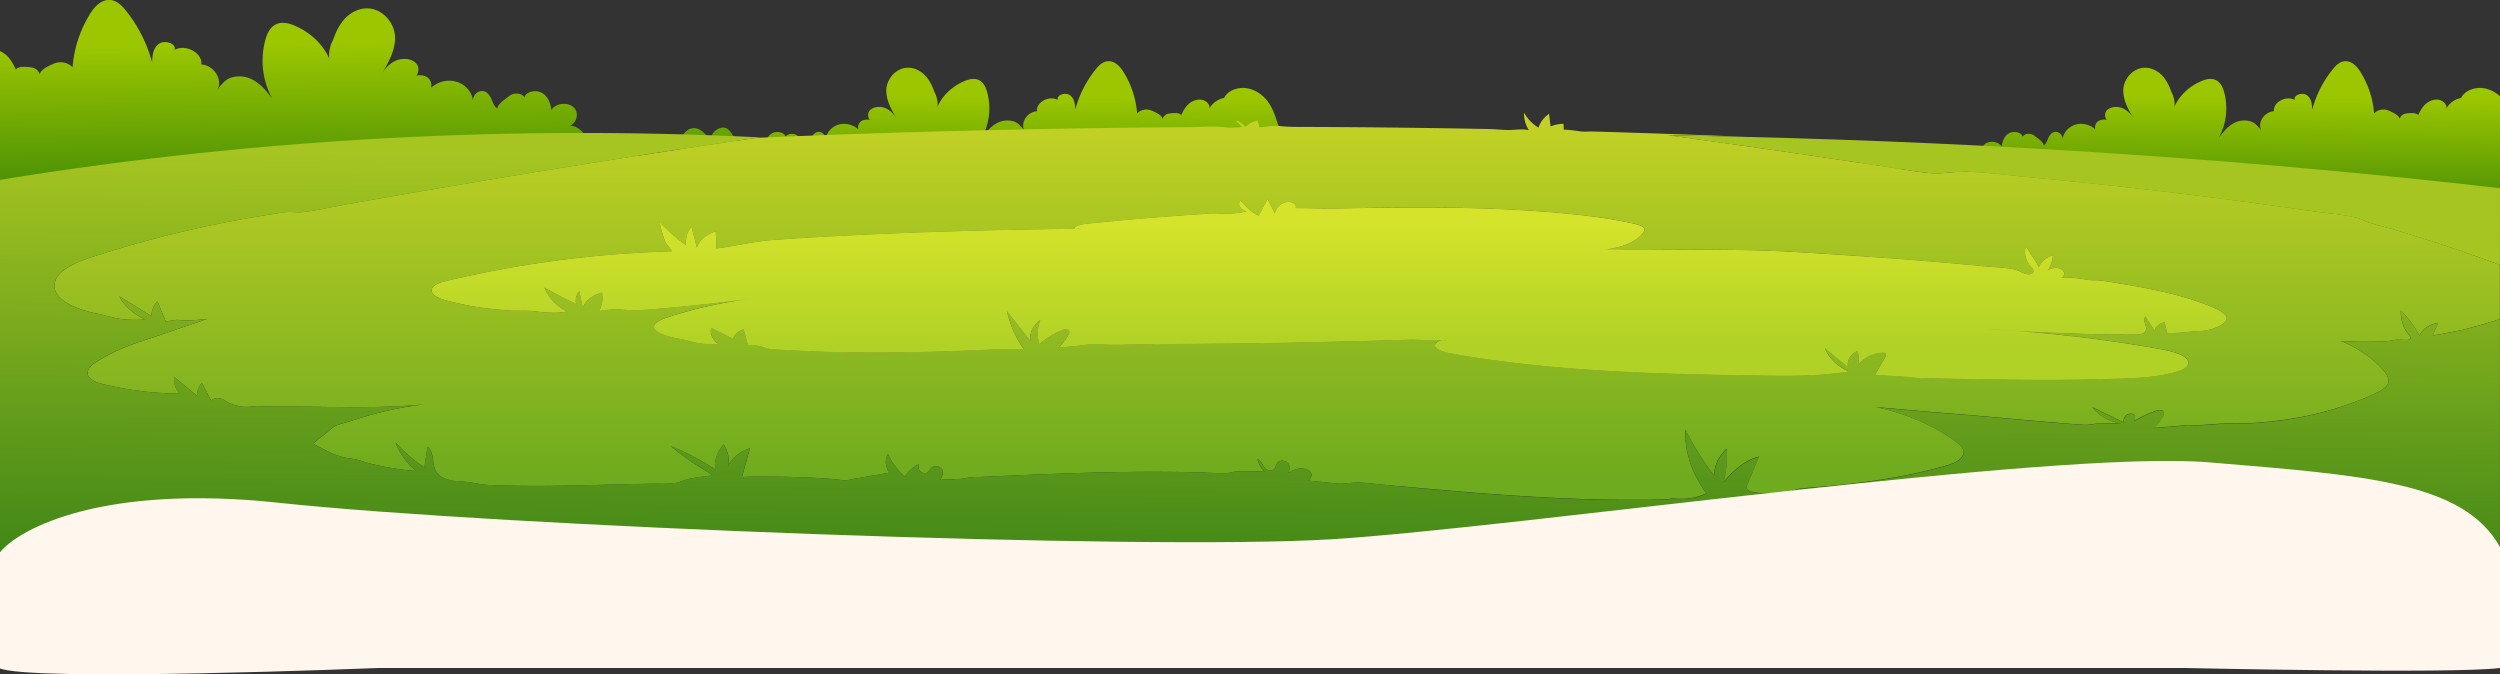 <svg width="1920" height="518" fill="none" xmlns="http://www.w3.org/2000/svg"><rect width="100%" height="100%" fill="#333333" stroke="none"/><g clip-path="url(#clip0_9555_107)"><path d="M540.56 202.66c1.9 0 5.27-2.44 6.82-3.34a55.508 55.508 0 006.65-4.46c3-2.4 4.58-5 6.32-8.09 2.17-3.92 5.94-6.76 9.4-9.8l12.74-11.2c4-3.56 8.06-7.14 12.13-10.67a6.572 6.572 0 014.28-2c10.44-1.38 21.09-1.14 31.61-.87 1.51-4.66-2.27-10.09-7.7-11.05-5.43-.96-11.34 2.75-12 7.55 2.38-5.91-4.24-12.38-11.38-12.86-7.14-.48-13.81 3.36-18.59 8 1.87-4 3.78-8.07 3.6-12.36-.18-4.29-3-8.79-7.78-9.87s-10.43 3-8.92 7.1a25.654 25.654 0 00-3.34-22.42c-1.48-2.19-3.77-6.18-6.2-7.68a6.592 6.592 0 00-5.16-.28c-6.69 1.88-10 11-4.46 15.36-2.22-4.89-8-15-15.07-15.3-9-.36-12.14 10.85-11.15 16.7.87 5.15 1.37 10.29 2.91 15.35.2-3.36-3.43-6.5-7.28-6.29-3.85.21-7 3.72-6.33 7 1.87-5.13-2.25-11.27-8.27-12.35s-12.57 3.16-13.15 8.51c3.7-7.36-5.72-16.06-14.85-15.09-9.13.97-15.77 8.77-17.1 16.73a9.903 9.903 0 00-1.34-12.68 13.851 13.851 0 00-14.37-2.45c4.89-.4 8.51-5.37 6.86-9.41-1.65-4.04-8.93-9.6-13-7.19 6.4-2.05 8.75-10.28 4.21-14.73-4.54-4.45-14.15-3.34-17.21 2-.55-4.92-2.31-10.17-6.93-13-4.62-2.83-12.57-1.44-13.81 3.37-1.72-3.81-8.45-3.86-11.83-1-3.38 2.86-8.24 5.39-9 9.43-2.57-1.91-3.41-5-4.66-7.73-1.25-2.73-3.59-5.61-7-5.7a6.999 6.999 0 00-6.13 3.94c-1.06 2.16-.89 3-.92 5.38.61-7.54-5.68-15.05-14.07-16.82-8.39-1.77-17.91 2.43-21.28 9.39a7.513 7.513 0 002.982-8.964A7.516 7.516 0 00328.93 60c-3.54-3.2-10.33-2.9-13.49.6 5.76-.85 7.77-8.26 4-12.12-3.77-3.86-10.95-4.07-16.07-1.62-5.12 2.45-8.54 6.93-11.15 11.49 5.74-9.53 11.63-19.63 11.13-30.4s-10-22-22.32-21.51c-7.08.28-13.4 4.33-17.51 9.38a42.66 42.66 0 00-5.87 10.08c-.77 1.77-1.36 3.61-2.15 5.38-.37.83-.8 1.6-1.12 2.43-1.05 2.72-2.42 9.12-1.25 11.87-4.67-11-14.24-20.37-26.23-25.65-4.32-1.9-9.44-3.29-13.91-1.69-5.11 1.84-7.57 6.88-8.95 11.55a60.711 60.711 0 005 45.88c-4.59-6-9.51-12.19-16.9-15.35a21.5 21.5 0 00-13.94-.9 14.08 14.08 0 00-5.62 3c-.78.7-1.45 1.5-2.19 2.21-1.78 1.71-2.76 3.57-4.2 5.52 5.75-7.74-1.1-19.91-11.61-20.65 1.24-8.76-12.07-16-20.51-11.17 1.55-5-7.64-7.91-12.13-4.61-4.49 3.3-5 9.1-5.11 14.23a108.803 108.803 0 00-20.29-40C93.61 4.29 89.87.48 84.79.02c-6.89-.62-12.2 5.1-15.5 10.43a91.23 91.23 0 00-13.58 41.26c-3.12-3.6-9.23-4.93-13.92-3-4.69 1.93-12.33 5.41-11.19 9.82.16-3.06-2.5-6.05-5.93-6.66-3.43-.61-11.18-1.33-12.42 1.54-1.86-3.86-3.88-7.76-7.16-10.81-3.28-3.05-8.08-5.15-12.81-4.48-4.73.67-8.86 4.72-8 8.84-2.08-5-8.5-9.53-14.5-10.63-3.26-6.85-12.49-10.62-20.91-9.76-8.42.86-15.85 5.62-20.83 11.62-4.98 6-7.81 13.14-10.09 20.29-6.74 21.54-22 39.32-26.68 61.28-3 14.19-4.26 29.67 3.73 42.3 10 15.83 31.55 22.79 51.61 27.2 59.05 12.95 120.46 14.53 181.31 16 114.57 2.87 229.16 5.73 343.77 6.1 23.42.12 47.66-.07 68.87-8.7z" fill="url(#paint0_linear_9555_107)"/><path d="M1446.22 204.236c-1.48 0-4.1-1.893-5.31-2.591a43.648 43.648 0 01-5.17-3.46c-2.33-1.862-3.56-3.879-4.91-6.276-1.69-3.041-4.62-5.244-7.31-7.602l-9.91-8.689a924.206 924.206 0 00-9.44-8.277 5.087 5.087 0 00-3.32-1.552c-8.12-1.07-16.41-.884-24.59-.674-1.17-3.616 1.77-7.828 5.99-8.573 4.22-.744 8.82 2.134 9.33 5.857-1.85-4.584 3.3-9.604 8.85-9.976 5.56-.372 10.74 2.607 14.46 6.206-1.45-3.103-2.94-6.26-2.8-9.588.14-3.328 2.33-6.819 6.05-7.657 3.72-.838 8.11 2.327 6.94 5.508a19.865 19.865 0 012.6-17.393c1.15-1.699 2.93-4.794 4.82-5.958.62-.304 1.29-.48 1.98-.517.69-.037 1.38.065 2.03.3 5.21 1.459 7.78 8.534 3.47 11.916 1.73-3.794 6.22-11.636 11.72-11.869 7-.279 9.44 8.417 8.67 12.955-.67 3.995-1.06 7.983-2.26 11.908-.15-2.607 2.67-5.042 5.66-4.88 3 .163 5.45 2.886 4.93 5.431-1.46-3.98 1.75-8.743 6.43-9.581 4.68-.838 9.77 2.452 10.23 6.602-2.88-5.71 4.44-12.459 11.54-11.706 7.11.752 12.27 6.803 13.3 12.978a7.696 7.696 0 01-1.27-5.108 7.659 7.659 0 012.32-4.729 10.779 10.779 0 0111.17-1.9c-3.8-.31-6.62-4.166-5.33-7.3 1.28-3.134 6.94-7.447 10.11-5.578-4.98-1.59-6.81-7.975-3.28-11.427s11.01-2.591 13.39 1.552c.43-3.817 1.8-7.89 5.39-10.085 3.59-2.196 9.78-1.117 10.74 2.614 1.34-2.955 6.57-2.994 9.2-.776 2.63 2.219 6.41 4.182 7 7.316 2-1.482 2.65-3.879 3.62-5.997.98-2.118 2.8-4.352 5.45-4.422 1 .024 1.97.322 2.81.861a5.48 5.48 0 011.96 2.196c.82 1.675.69 2.327.71 4.173-.47-5.849 4.42-11.675 10.94-13.048 6.53-1.373 13.93 1.885 16.56 7.285a5.806 5.806 0 01-1.84-1.873 5.795 5.795 0 01-.48-5.082c.31-.828.8-1.575 1.44-2.184 2.76-2.482 8.04-2.25 10.5.465-4.48-.659-6.05-6.407-3.12-9.402 2.94-2.994 8.52-3.157 12.5-1.256 3.99 1.9 6.65 5.376 8.68 8.913-4.47-7.393-9.05-15.228-8.66-23.583.39-8.355 7.78-17.067 17.36-16.687 5.5.218 10.42 3.36 13.62 7.277a32.982 32.982 0 014.56 7.82c.6 1.373 1.06 2.8 1.67 4.173.29.644.63 1.241.88 1.885.81 2.11 1.88 7.075.97 9.209 3.63-8.534 11.07-15.803 20.4-19.899 3.36-1.474 7.34-2.552 10.82-1.31 3.97 1.427 5.88 5.336 6.96 8.96a47.01 47.01 0 01-3.89 35.591c3.57-4.654 7.39-9.456 13.14-11.908a16.759 16.759 0 0110.84-.698c1.62.433 3.12 1.229 4.38 2.327.6.543 1.12 1.164 1.7 1.715 1.38 1.326 2.14 2.77 3.26 4.282-4.47-6.004.86-15.445 9.03-16.02-.96-6.795 9.39-12.412 15.96-8.665-1.21-3.879 5.94-6.136 9.43-3.576 3.49 2.56 3.89 7.06 3.97 11.04a84.363 84.363 0 0115.79-31.031c2.27-2.84 5.18-5.795 9.13-6.152 5.36-.481 9.49 3.956 12.06 8.091a70.614 70.614 0 0110.56 32.008c2.43-2.793 7.18-3.825 10.83-2.327 3.64 1.497 9.59 4.197 8.7 7.618-.12-2.374 1.94-4.694 4.61-5.167 2.67-.473 8.7-1.032 9.66 1.195 1.45-2.995 3.02-6.02 5.57-8.386 2.55-2.366 6.28-3.995 9.96-3.476 3.68.52 6.89 3.662 6.23 6.858 1.61-3.879 6.61-7.393 11.27-8.246 2.54-5.314 9.72-8.239 16.27-7.572 6.54.667 12.32 4.36 16.2 9.015 3.87 4.654 6.07 10.193 7.84 15.74 5.25 16.71 17.11 30.503 20.75 47.539 2.34 11.008 3.32 23.016-2.9 32.814-7.77 12.281-24.54 17.68-40.14 21.101-45.92 10.046-93.68 11.272-141.01 12.412-89.11 2.227-178.23 4.445-267.37 4.732-18.21.093-37.06-.054-53.56-6.749z" fill="url(#paint1_linear_9555_107)"/><path d="M496.219 204.236c-1.478 0-4.099-1.893-5.304-2.591a43.118 43.118 0 01-5.173-3.46c-2.333-1.862-3.562-3.879-4.915-6.276-1.688-3.041-4.62-5.244-7.311-7.602l-9.908-8.689a992.457 992.457 0 00-9.434-8.277 5.12 5.12 0 00-3.329-1.552c-8.12-1.07-16.403-.884-24.585-.674-1.174-3.616 1.766-7.828 5.989-8.573 4.223-.744 8.82 2.134 9.333 5.857-1.851-4.584 3.298-9.604 8.851-9.976 5.553-.372 10.74 2.607 14.458 6.206-1.454-3.103-2.94-6.26-2.8-9.588.14-3.328 2.333-6.819 6.051-7.657 3.718-.838 8.112 2.327 6.938 5.508a19.864 19.864 0 012.597-17.393c1.151-1.699 2.932-4.794 4.822-5.958a5.133 5.133 0 014.014-.217c5.203 1.459 7.777 8.534 3.468 11.916 1.727-3.794 6.222-11.636 11.721-11.869 7-.279 9.442 8.417 8.672 12.955-.677 3.995-1.066 7.983-2.263 11.908-.156-2.607 2.667-5.042 5.662-4.88 2.994.163 5.444 2.886 4.923 5.431-1.455-3.98 1.75-8.743 6.432-9.581 4.682-.838 9.776 2.452 10.227 6.602-2.878-5.71 4.449-12.459 11.55-11.706 7.101.752 12.265 6.803 13.299 12.978a7.668 7.668 0 011.042-9.837 10.793 10.793 0 0111.177-1.9c-3.804-.31-6.619-4.166-5.336-7.3 1.284-3.134 6.946-7.447 10.111-5.578-4.978-1.59-6.805-7.975-3.274-11.427 3.531-3.452 11.005-2.591 13.385 1.552.428-3.817 1.796-7.89 5.39-10.085 3.593-2.196 9.776-1.117 10.74 2.614 1.338-2.955 6.572-2.994 9.201-.776 2.629 2.219 6.409 4.182 7 7.316 1.999-1.482 2.652-3.879 3.624-5.997s2.792-4.352 5.444-4.422c1 .024 1.973.322 2.814.861a5.437 5.437 0 011.954 2.196c.824 1.675.692 2.327.715 4.173-.474-5.849 4.418-11.675 10.943-13.048 6.526-1.373 13.93 1.885 16.551 7.285a5.841 5.841 0 01-2.664-4.358 5.827 5.827 0 011.793-4.78c2.753-2.483 8.034-2.25 10.492.465-4.48-.66-6.043-6.408-3.111-9.403 2.932-2.994 8.516-3.157 12.498-1.256 3.982 1.9 6.642 5.376 8.672 8.913-4.464-7.393-9.045-15.228-8.656-23.583.389-8.355 7.777-17.067 17.359-16.687 5.507.218 10.422 3.36 13.618 7.277a33.072 33.072 0 014.566 7.82c.599 1.373 1.058 2.8 1.672 4.173.288.644.622 1.241.871 1.885.817 2.11 1.882 7.075.972 9.209 3.632-8.534 11.075-15.803 20.401-19.899 3.359-1.474 7.342-2.552 10.818-1.31 3.974 1.427 5.888 5.336 6.961 8.96a46.987 46.987 0 01-3.889 35.591c3.57-4.654 7.397-9.456 13.144-11.908a16.762 16.762 0 0110.842-.698 10.963 10.963 0 014.371 2.327c.607.543 1.128 1.164 1.703 1.715 1.385 1.326 2.147 2.77 3.267 4.282-4.472-6.004.855-15.445 9.029-16.02-.964-6.795 9.388-12.412 15.952-8.665-1.205-3.879 5.942-6.136 9.434-3.576 3.492 2.56 3.889 7.06 3.974 11.04a84.328 84.328 0 0115.781-31.031c2.279-2.84 5.188-5.795 9.139-6.152 5.358-.481 9.488 3.956 12.055 8.091a70.64 70.64 0 0110.561 32.008c2.427-2.793 7.179-3.825 10.827-2.327 3.647 1.497 9.589 4.197 8.703 7.618-.125-2.374 1.944-4.694 4.612-5.167 2.668-.473 8.695-1.032 9.659 1.195 1.447-2.995 3.018-6.02 5.569-8.386 2.551-2.366 6.284-3.995 9.963-3.476 3.679.52 6.891 3.662 6.222 6.858 1.618-3.879 6.611-7.393 11.277-8.246 2.536-5.314 9.715-8.239 16.263-7.572 6.549.667 12.328 4.36 16.201 9.015 3.873 4.654 6.074 10.193 7.847 15.74 5.242 16.71 17.111 30.503 20.747 47.539 2.34 11.008 3.32 23.016-2.897 32.814-7.778 12.281-24.538 17.68-40.14 21.101-45.926 10.046-93.688 11.272-141.014 12.412-89.106 2.227-178.229 4.445-267.367 4.732-18.214.093-37.067-.054-53.563-6.749z" fill="url(#paint2_linear_9555_107)"/><path d="M1111.19 261.19c.13 0 .26 0 .38.06a1.336 1.336 0 00-.38-.06z" fill="url(#paint3_linear_9555_107)"/><path d="M381.25 137.12c-13.193 2.2-26.37 4.42-39.53 6.66a9938.012 9938.012 0 00-73 12.7c-11.88 2.12-23.87 4.88-35.9 6.41-3.55.45-6.79-.07-10.32-.05-5.42 0-11 1.28-16.27 2.12A877.432 877.432 0 0070.1 197.6c-13 4.26-27.72 10.83-28.25 21.25-.6 11.7 16.9 18.81 32.1 21.89 6.65 1.34 12.59 3.47 19.48 4.3a90.038 90.038 0 0018.21.32c-9.08-4.05-16.24-10.41-20-17.76 8.22 5.047 16.42 10.11 24.6 15.19a16.998 16.998 0 014.7-11.3l6.45 15.63a55.342 55.342 0 018.16-1.46c1.83-.09 3.56.37 5.38.43 6 .23 12.45-.59 18.41-1.18a27.921 27.921 0 00-4.37 1.48l-8.87 3-15.42 5.27c-7.64 2.6-15.27 5.3-23 7.73-3.85 1.21-7.61 2.64-11.27 4.15a152.351 152.351 0 00-20.88 10.44c-4.5 2.71-9.19 6.47-8.09 10.67 1.1 4.2 7.21 6.29 12.62 7.59a260.573 260.573 0 0058.08 7.09 16.102 16.102 0 01-4.35-12.79c5.86 4.82 11.713 9.647 17.56 14.48a12.39 12.39 0 01.795-5.254 12.398 12.398 0 012.925-4.436c2.48 4.627 4.953 9.263 7.42 13.91.32-1.95 3.67-2.88 6.19-2.34 2.52.54 4.45 2 6.56 3.14a30.54 30.54 0 0016.52 3.34 47.012 47.012 0 017.49-.42c3.4.28 6.86.14 10.27.14 38.92 0 81.15 2.26 118.87-1.84a273.331 273.331 0 00-57.16 12.55c-3.89 1.31-8.68 2.3-12.45 3.83-3.31 1.34-5.89 4.1-8.44 6.12a2661.293 2661.293 0 00-10 7.92c8.69 4.68 18.1 10.25 28.91 11.49 5.27.6 10.18 2.59 15.21 3.87a200.886 200.886 0 0035 5.65 54.455 54.455 0 01-15.77-22 111.48 111.48 0 0022.23 19.36c.84-5.333 1.683-10.667 2.53-16 6.18 5.74 2.35 15 8 21.08 3.63 3.91 10.08 5.32 16.09 5.52 4.939.25 9.85.885 14.69 1.9 6.81 1.25 14.18 1.13 21.15 1.33 7.94.22 15.883.327 23.83.32 17.79 0 35.58-.46 53.35-.91 11.78-.3 23.55-.6 35.33-.77 5.18-.07 10.52.24 15.69-.27a30.534 30.534 0 007.86-2c7.38-2.8 14.92-2.78 22.79-4.2-5.16-3.73-11.15-6.91-16.43-10.59a237.396 237.396 0 01-15.67-11.87 192.05 192.05 0 0134.16 17.93c-.8-6.71 1.53-13.61 6.49-19.22a21.667 21.667 0 013.17 17.5c2.37-6.45 8.81-12 17-14.56-2.06 7.46-4.103 14.917-6.13 22.37.22-.82 21.15-.49 23.27-.48 7.92 0 15.833.15 23.74.45 7.907.3 15.797.777 23.67 1.43 4.94.4 7.9 1.45 12.42.35 3.23-.8 6.68-1.23 10-1.81l20.44-3.59a12.408 12.408 0 01-1.41-14.3 52.395 52.395 0 0013 17.56 23.998 23.998 0 0110.6-9.63 7.466 7.466 0 00.56 4.66 4.74 4.74 0 005 2.05c2.72-.71 3.07-3.72 5.51-4.89 2.71-1.29 6.47.61 7.23 3 .76 2.39-.49 4.8-1.71 7.05 5.63-.26 11.3-.4 16.92-.78 1.85-.12 3.35-.66 5.13-.93a81.2 81.2 0 018.28-.42c47.25-2.12 94.55-4.22 141.91-3.95 8.507.04 17.01.17 25.51.39 6.68.17 13.44.7 20.12.65a24.899 24.899 0 003.76-.28c2-.31 3.79-.86 5.8-1 7.05-.58 14.56 0 21.65.11a18.883 18.883 0 01-5.42-9.62c2.5 1.06 3.32 3.42 4.51 5.39 1.19 1.97 3.88 4 6.54 3.17 3.42-1.05 2.63-5.37 5.69-6.94 2.49-1.27 6.1.24 7.2 2.35 1.1 2.11.47 4.5-.18 6.72a17.121 17.121 0 018.49-3.48c3.25-.31 6.85.7 8.46 2.87 1.61 2.17.52 5.39-2.53 6.29 7.83.78 15.66 1.66 23.5 2.36 5.06.46 9.49-.72 14.46-.74 7.59 0 15.45 1.22 23 1.89l23.71 2.12c23.86 2.12 47.72 4.16 71.64 5.78l3.54.24c19.26 1.27 38.54 2.24 57.86 2.76 9.85.26 19.71.393 29.57.4 9.52 0 19.17.1 28.67-.43 1.21-.07 2.3-.33 3.47-.49 1.45-.108 2.91-.071 4.35.11 3.42.207 6.86.063 10.25-.43a46.138 46.138 0 0012.63-3.68c-11.28-14.77-17-32-16.24-49a216.939 216.939 0 0022.08 35.37c-.1-7.45 3.33-14.9 9.56-20.65.65 8.636-.19 17.32-2.49 25.67 7.15-8 15.18-16.56 27.34-19.63-2.94 7.007-5.87 14.007-8.8 21-.55 1.32-1.09 2.8-.3 4 .91 1.42 3.16 2 5.18 2.3a81.317 81.317 0 0022.9.64c4.9-.61 8.76-3 13.74-3.52 7.63-.74 15.31-1.25 23-2 14.64-1.43 29.23-3.23 43.65-5.65a406.727 406.727 0 0042.47-9.32l.83-.24c3.55-1 7.15-2.1 10-4 2.85-1.9 4.92-4.71 4.44-7.56-.48-2.85-3.14-5-5.78-7-17.15-12.71-38.73-22-62-26.78 1.99.288 3.99.475 6 .56l7.18.65a3903.958 3903.958 0 0045.49 3.89c19.46 1.56 38.89 3.35 58.32 5.08 9.92.87 19.84 1.74 29.77 2.54 4.55.36 9.11.79 13.67 1 .84.055 1.67.055 2.51 0 2.55-.18 4.82-.87 7.45-.9l12-.14 6-.07c-9.13-1.5-17.28-6.18-21.63-12.42 7.95 3.86 15.88 7.723 23.8 11.59.15-1.83.36-3.78 1.85-5.22 1.49-1.44 4.77-2 6.32-.56 1.55 1.44.51 3.4-.53 5a119.64 119.64 0 0116.3-7.73c2.15-.84 5.25-1.46 6.63 0 .84.92.49 2.17 0 3.22a26.7 26.7 0 01-7.73 9.77c.5-.42 3.76-.33 4.55-.4l5-.44 9.84-.84c2.91-.25 6.36-.95 9.27-.66 2.87.181 5.75.148 8.61-.1 7-.36 14-1.16 21-1.12 5.18 0 10.36 0 15.53-.27a274.105 274.105 0 0030.78-3.16 255.694 255.694 0 0058.14-16.13c2.54-1.06 5-2.17 7.52-3.31 4.63-2.13 9.55-4.86 10.4-8.88.68-3.24-1.52-6.43-3.93-9.2-8.1-9.32-19.38-17.12-32.5-22.44 10.04.655 20.11.805 30.16.45 3.02.051 6.04-.235 9-.85 3.35-.87 7.33-.39 10.84-.35 1.1 0 2.38 0 3-.68.91-.87.1-2.12-.67-3.07a27.44 27.44 0 01-6.29-18.83 77.937 77.937 0 0114.24 19.29c2.15-4.85 7.8-8.73 14.49-9.94-1.49 3.333-2.98 6.667-4.46 10 .18-.41 5-1 5.7-1.11l5.93-1.16c3.76-.73 7.58-1.36 11.26-2.26a362.59 362.59 0 0022.15-6.15c1.92-.6 3.84-1.21 5.74-1.83l1-.32v-41.59l-2.07-.78a1285.025 1285.025 0 00-78.88-26.24c-7.58-2.26-16.08-3.89-23.18-6.91a33.587 33.587 0 00-4.61-1.92c-11.19-3-24.5-3.82-36.19-5.52-24.42-3.573-48.9-6.93-73.43-10.07a4291.769 4291.769 0 00-147.75-16.33c-19.23-1.78-39.12-5.26-58.47-3-8.85 1.05-16.72.08-25.47-1.28-24.48-3.793-49-7.507-73.55-11.14-38.3-5.66-76.68-11.117-115.15-16.37 19.49.313 38.98.703 58.45 1.17-13.33-.54-26.69-1.06-40.07-1.56-17.13-.627-34.26-1.203-51.39-1.73-8.53-.27-17.06-.58-25.59-.76-3.18-.06-6 .38-9.18-.15-1-.17-12.44-1.74-12.42-1.09 0-1.54-.11-3.08-.16-4.61-3.42-.035-6.8.647-9.94 2-.39-3.233-.79-6.463-1.18-9.69a20.596 20.596 0 00-8.14 10.58 31.529 31.529 0 01-11.12-11.55c-.08 4.74 1.2 9.405 3.69 13.44-4.78-1-8.92-.3-13.7-.11-5.21.21-11-.6-16.2-.7a9024.67 9024.67 0 00-147.79-1.65c-4.64 0-9-.19-13.5-.63-5-.48-10.71.6-15.66 1-.43-1.74-.85-3.49-1.28-5.23a20.23 20.23 0 00-9.66 4.87 13 13 0 00-7.35-5l5 5.11-4.65.33a47.176 47.176 0 01-9.37-.25c-8.47-1-18 0-26.61 0-11.053.073-22.107.163-33.16.27-46.053.46-92.097 1.273-138.13 2.44a8713.182 8713.182 0 00-161.16 5.49 9183.787 9183.787 0 00-52.66 7.85c-49.147 7.48-98.14 15.283-146.98 23.41zm154 53.15c1.51-5.28 6.92-10.06 14.15-12.48.64-.21.68 12.09.63 13.08 14.3-1.67 27.93-5.27 42.42-6.4 21.54-1.69 43.17-2.79 64.77-3.85 43.36-2.14 86.78-3.46 130.18-4.28 14.32-.267 28.653-.49 43-.67-2.69-.46-2.57.32-5.26-.14.27-2.25 6.24-3.33 11.08-3.82 19.287-1.96 38.62-3.687 58-5.18 9.713-.747 19.433-1.437 29.16-2.07 4.23-.27 8.41-.76 12.59-.42a73.208 73.208 0 0021.78-1.74c-4.86-1-7.48-5.27-5.1-8.29a47.015 47.015 0 0014 11.77c2.333-4.26 4.64-8.523 6.92-12.79 1.88 3.693 3.753 7.387 5.62 11.08a14.11 14.11 0 013.17-6 10.527 10.527 0 018.07-2.88c3.18.27 5.83 2.67 4.52 4.63 10.88 0 21.77.49 32.57.28 62.35-1.22 129.28-1.67 190.57 5.59 10 1.18 19.83 2.67 29.33 4.59 4 .81 9 1.57 12.4 3 4.54 1.85 3.16 4.22 1.31 6.43-5 5.91-15.64 10.63-29.42 12 5.58-.55 12.51-.14 18.27-.15 7.33 0 14.67.017 22 .05 35.47.29 71.15-.17 107.22 2 48.89 2.95 97.77 6.26 146.41 11.11 9.13.91 19.7.44 27 4.45 2.37 1.29 7.43 2.62 9 0 .83-1.39-.55-2.91-1.69-4.23-4.08-4.72-5.55-10.4-4-15.67 3.38 5.267 6.75 10.533 10.1 15.8 1.4-3.88 5.35-7.27 10.62-9.1a23.043 23.043 0 01-4.18 12c2.23-2.22 7.37-2.93 10.57-1.22 3.2 1.71 3 5.61-.51 6.8 2.57-.86 8.13-.21 10.94 0 3.82.28 7.39 1.09 11.15 1.57 2.3.3 4.53.14 6.84.26 3.94.339 7.85.886 11.73 1.64 26.92 4.21 54.07 9.64 75.75 18.82 5.36 2.27 10.68 5.1 11.09 8.27.27 2.05-1.61 3.92-4.16 5.42a37.528 37.528 0 01-18.84 4.73c-2.21 0-22.29 2.51-22.65 1-.62-2.68-1.25-5.35-1.87-8-4.07 1.12-7.11 3.72-7.82 6.67-2.3-3.653-4.61-7.32-6.92-11-3.16 3.28 2.4 8.15-.33 11.6-2.93 3.7-10.18 1.8-15 2-15.44.59-31.33-.19-46.82-.71-13.52-.46-27.02-1.09-40.51-1.89 37.49 2.691 74.82 7.29 111.85 13.78 9.32 1.65 19.93 4.07 22.91 8.53 2.98 4.46-2.59 7.42-7.91 9-17.52 5.31-39.69 5.27-58.61 5.81-28.18.81-56.44.58-84.62.18-13.8-.187-27.59-.43-41.38-.73-6.32-.13-12.85.07-19-.89-2.28-.38-28.17-1.85-28.2-1.78l8-13.94c.53-.93 1-2.14-.13-2.82a4.829 4.829 0 00-2.84-.33c-8 .79-15.11 4.62-18.08 9.73.96-3.666.76-7.539-.56-11.09-5.63 2.7-8.53 7.79-7.13 12.45-5.92-4.873-11.86-9.73-17.82-14.57 2.48 7.21 9.1 13.77 18.09 17.94-25.36 4.16-51.21 3.29-77.16 2.93-75.14-1.08-151.15-3.47-224.54-16.17-6-1-12.59-2.41-15.14-5.17-2-2.19 1-5.16 5.32-5.7h-3.46l-10.86-.1c-2 0-3.72-.13-5.61-.2-2.37-.08-4.58-.08-7 0-26 .86-52.06 1.39-78.11 2-44 1.09-87.6 1-131.28 1.62-9.45.13-18.88.61-28.2-.22-4.72-.43-10 .64-14.7 1.12l-15.81 1.63a35.901 35.901 0 007.73-10.15c.75-1.51.85-3.71-1.41-4.1a6.002 6.002 0 00-3.1.56 59.007 59.007 0 00-18.07 10.93 28.662 28.662 0 01.92-18.82c-5.88 4.35-8.79 10.46-7.81 16.28-6-7.667-12.027-15.333-18.08-23a79.6 79.6 0 0012.83 29.26c-8 .24-16 0-24 .37-27.29 1.28-54.66 2.16-82 2.3-19 .1-38-.16-57-.91-9.5-.373-18.99-.873-28.47-1.5a23.721 23.721 0 01-9.6-2.19c-.84-.37-10.83-1.93-10.43-.42-1.153-4.3-2.307-8.597-3.46-12.89-4.16 1.44-7.24 4.26-8.07 7.37-5.613-2.8-11.237-5.59-16.87-8.37-1.24 4.59 1.06 9.5 5.91 12.7a88.698 88.698 0 01-15.75-1c-4.79-.75-8.67-2.36-13.47-3.14-11-1.78-23.85-5.78-19.81-11.29 1.79-2.44 6.54-4.22 11.13-5.72a335.163 335.163 0 0166.18-14.16c-20.56 2.35-41.09 4.84-61.73 6.78-10.4 1-21 2-31.43 2.4-4.2.15-8.35-.82-12.68-.81a78.841 78.841 0 00-14.34 1.34 22.301 22.301 0 002.22-14.3c-7.49 1.93-13.34 6.63-14.86 11.91-.873-4.34-1.737-8.673-2.59-13a11.002 11.002 0 00-2.53 9.93 319.688 319.688 0 01-24.53-12.54c2.68 7.25 8.79 13.83 17.21 18.57-8.75 1.38-15.7.72-24.32-.3-6.79-.81-13.78-.13-20.64-.68-7.11-.56-14.17-1.19-21.19-2.23a235.181 235.181 0 01-27.32-5.74c-4.8-1.31-10.38-3.72-10.08-7.57.3-3.85 5.89-5.72 10.63-6.86a852.747 852.747 0 01173.8-22.88 40.144 40.144 0 00-3.73-5.18c-1.32-1.36-1.72-3.17-2.31-4.79a80.756 80.756 0 01-3.22-11.63c0-.24-.09-.47-.13-.71a130.654 130.654 0 0020.3 17.7 18.819 18.819 0 014.1-14.15l4.2 15.96z" fill="url(#paint4_linear_9555_107)"/><path d="M526.95 188.46a130.673 130.673 0 01-20.26-17.7c0 .24.09.47.13.71a80.756 80.756 0 003.22 11.63c.59 1.62 1 3.43 2.31 4.79a40.144 40.144 0 013.73 5.18 852.747 852.747 0 00-173.8 22.88c-4.74 1.14-10.34 3.13-10.63 6.86-.29 3.73 5.28 6.26 10.08 7.57a235.181 235.181 0 0027.32 5.74c7 1 14.08 1.67 21.19 2.23 6.86.55 13.85-.13 20.64.68 8.62 1 15.57 1.68 24.32.3-8.42-4.74-14.53-11.32-17.21-18.57a355.089 355.089 0 0024.43 12.65 10.996 10.996 0 012.53-9.93c.86 4.34 1.723 8.673 2.59 13 1.52-5.28 7.37-10 14.86-11.91.87 4.881.089 9.913-2.22 14.3a78.841 78.841 0 0114.34-1.34c4.33 0 8.48 1 12.68.81 10.47-.37 21-1.43 31.43-2.4 20.64-1.94 41.17-4.43 61.73-6.78a335.163 335.163 0 00-66.18 14.16c-4.59 1.5-9.34 3.28-11.13 5.72-4 5.51 8.77 9.51 19.81 11.29 4.8.78 8.68 2.39 13.47 3.14a88.698 88.698 0 0015.75 1c-4.85-3.2-7.15-8.11-5.91-12.7 5.64 2.78 11.263 5.57 16.87 8.37.83-3.11 3.91-5.93 8.07-7.37 1.16 4.293 2.313 8.59 3.46 12.89-.4-1.51 9.59.05 10.43.42a23.738 23.738 0 009.6 2.19c9.473.627 18.963 1.127 28.47 1.5 19 .75 38 1 57 .91 27.3-.14 54.67-1 82-2.3 8-.38 16-.13 24-.37a79.6 79.6 0 01-12.83-29.26c6.06 7.66 12.087 15.327 18.08 23-1-5.82 1.93-11.93 7.81-16.28a28.662 28.662 0 00-.92 18.82 59.007 59.007 0 0118.07-10.93 6.002 6.002 0 013.1-.56c2.26.39 2.16 2.59 1.41 4.1a35.901 35.901 0 01-7.73 10.15l15.81-1.63c4.68-.48 10-1.55 14.7-1.12 9.32.83 18.75.35 28.2.22 43.68-.58 87.3-.53 131.28-1.62 26-.64 52.1-1.17 78.11-2 2.42-.08 4.63-.08 7 0 1.89.07 3.64.19 5.61.2l10.86.1h3.46c1.04-.134 2.1-.114 3.14.06.13.002.26.022.38.06-.12 0-.25 0-.38-.06-.64-.06-1.89-.07-3.14-.06-4.31.54-7.35 3.51-5.32 5.7 2.55 2.76 9.12 4.13 15.14 5.17 73.39 12.7 149.4 15.09 224.54 16.17 26 .36 51.8 1.23 77.16-2.93-9-4.17-15.61-10.73-18.09-17.94 5.96 4.84 11.9 9.697 17.82 14.57-1.4-4.66 1.5-9.75 7.13-12.45a18.355 18.355 0 01.56 11.09c3-5.11 10.08-8.94 18.08-9.73a4.829 4.829 0 012.84.33c1.1.68.66 1.89.13 2.82l-8 13.94c0-.07 25.92 1.4 28.2 1.78 6.17 1 12.7.76 19 .89 13.78.293 27.57.537 41.38.73 28.18.4 56.44.63 84.62-.18 18.92-.54 41.09-.5 58.61-5.81 5.32-1.62 10.9-4.57 7.91-9s-13.59-6.88-22.91-8.53a1106.353 1106.353 0 00-111.84-13.86c-6.61-.387-13.21-.813-19.82-1.28 6.61.36 13.22.787 19.82 1.28 13.49.793 27 1.423 40.51 1.89 15.49.52 31.38 1.3 46.82.71 4.83-.19 12.08 1.71 15-2 2.73-3.45-2.83-8.32.33-11.6 2.32 3.653 4.63 7.32 6.92 11 .71-3 3.75-5.55 7.82-6.67.62 2.67 1.25 5.34 1.87 8 .36 1.53 20.44-1 22.65-1a37.528 37.528 0 0018.84-4.73c2.55-1.5 4.43-3.37 4.16-5.42-.41-3.17-5.73-6-11.09-8.27-21.68-9.18-48.83-14.61-75.75-18.82-3.88-.754-7.79-1.301-11.73-1.64-2.31-.12-4.54 0-6.84-.26-3.76-.48-7.33-1.29-11.15-1.57-2.81-.21-8.37-.86-10.94 0 3.55-1.19 3.71-5.1.51-6.8-3.2-1.7-8.34-1-10.57 1.22a23.043 23.043 0 004.18-12c-5.27 1.83-9.22 5.22-10.62 9.1-3.33-5.267-6.7-10.533-10.1-15.8-1.54 5.27-.07 10.95 4 15.67 1.14 1.32 2.52 2.84 1.69 4.23-1.57 2.62-6.63 1.29-9 0-7.33-4-17.9-3.54-27-4.45-48.64-4.85-97.52-8.16-146.41-11.11-36.07-2.18-71.75-1.72-107.22-2-7.33-.06-14.67-.077-22-.05-5.76 0-12.69-.4-18.27.15 13.78-1.35 24.45-6.07 29.42-12 1.85-2.21 3.23-4.58-1.31-6.43-3.41-1.39-8.38-2.15-12.4-3-9.5-1.92-19.35-3.41-29.33-4.59-61.29-7.26-128.22-6.81-190.57-5.59-10.8.21-21.69-.27-32.57-.28 1.31-2-1.34-4.36-4.52-4.63a10.52 10.52 0 00-8.07 2.88 14.11 14.11 0 00-3.17 6c-1.86-3.693-3.733-7.387-5.62-11.08-2.28 4.273-4.587 8.537-6.92 12.79a47.015 47.015 0 01-14-11.77c-2.38 3 .24 7.26 5.1 8.29a73.199 73.199 0 01-21.75 1.71c-4.18-.34-8.36.15-12.59.42-9.727.627-19.447 1.317-29.16 2.07a2375.5 2375.5 0 00-58 5.18c-4.84.49-10.81 1.57-11.08 3.82 2.69.46 2.57-.32 5.26.14-14.32.18-28.653.403-43 .67-43.4.82-86.82 2.14-130.18 4.28-21.6 1.06-43.23 2.16-64.77 3.85-14.49 1.13-28.12 4.73-42.42 6.4 0-1 0-13.29-.63-13.08-7.23 2.42-12.64 7.2-14.15 12.48l-4.23-16a18.825 18.825 0 00-4.05 14.19z" fill="url(#paint5_linear_9555_107)"/><path d="M526.95 188.46a130.673 130.673 0 01-20.26-17.7c0 .24.09.47.13.71a80.756 80.756 0 003.22 11.63c.59 1.62 1 3.43 2.31 4.79a40.144 40.144 0 013.73 5.18 852.747 852.747 0 00-173.8 22.88c-4.74 1.14-10.34 3.13-10.63 6.86-.29 3.73 5.28 6.26 10.08 7.57a235.181 235.181 0 0027.32 5.74c7 1 14.08 1.67 21.19 2.23 6.86.55 13.85-.13 20.64.68 8.62 1 15.57 1.68 24.32.3-8.42-4.74-14.53-11.32-17.21-18.57a355.089 355.089 0 0024.43 12.65 10.996 10.996 0 012.53-9.93c.86 4.34 1.723 8.673 2.59 13 1.52-5.28 7.37-10 14.86-11.91.87 4.881.089 9.913-2.22 14.3a78.841 78.841 0 0114.34-1.34c4.33 0 8.48 1 12.68.81 10.47-.37 21-1.43 31.43-2.4 20.64-1.94 41.17-4.43 61.73-6.78a335.163 335.163 0 00-66.18 14.16c-4.59 1.5-9.34 3.28-11.13 5.72-4 5.51 8.77 9.51 19.81 11.29 4.8.78 8.68 2.39 13.47 3.14a88.698 88.698 0 0015.75 1c-4.85-3.2-7.15-8.11-5.91-12.7 5.64 2.78 11.263 5.57 16.87 8.37.83-3.11 3.91-5.93 8.07-7.37 1.16 4.293 2.313 8.59 3.46 12.89-.4-1.51 9.59.05 10.43.42a23.738 23.738 0 009.6 2.19c9.473.627 18.963 1.127 28.47 1.5 19 .75 38 1 57 .91 27.3-.14 54.67-1 82-2.3 8-.38 16-.13 24-.37a79.6 79.6 0 01-12.83-29.26c6.06 7.66 12.087 15.327 18.08 23-1-5.82 1.93-11.93 7.81-16.28a28.662 28.662 0 00-.92 18.82 59.007 59.007 0 0118.07-10.93 6.002 6.002 0 013.1-.56c2.26.39 2.16 2.59 1.41 4.1a35.901 35.901 0 01-7.73 10.15l15.81-1.63c4.68-.48 10-1.55 14.7-1.12 9.32.83 18.75.35 28.2.22 43.68-.58 87.3-.53 131.28-1.62 26-.64 52.1-1.17 78.11-2 2.42-.08 4.63-.08 7 0 1.89.07 3.64.19 5.61.2l10.86.1h3.46c1.04-.134 2.1-.114 3.14.06.13.002.26.022.38.06-.12 0-.25 0-.38-.06-.64-.06-1.89-.07-3.14-.06-4.31.54-7.35 3.51-5.32 5.7 2.55 2.76 9.12 4.13 15.14 5.17 73.39 12.7 149.4 15.09 224.54 16.17 26 .36 51.8 1.23 77.16-2.93-9-4.17-15.61-10.73-18.09-17.94 5.96 4.84 11.9 9.697 17.82 14.57-1.4-4.66 1.5-9.75 7.13-12.45a18.355 18.355 0 01.56 11.09c3-5.11 10.08-8.94 18.08-9.73a4.829 4.829 0 012.84.33c1.1.68.66 1.89.13 2.82l-8 13.94c0-.07 25.92 1.4 28.2 1.78 6.17 1 12.7.76 19 .89 13.78.293 27.57.537 41.38.73 28.18.4 56.44.63 84.62-.18 18.92-.54 41.09-.5 58.61-5.81 5.32-1.62 10.9-4.57 7.91-9s-13.59-6.88-22.91-8.53a1106.353 1106.353 0 00-111.84-13.86c-6.61-.387-13.21-.813-19.82-1.28 6.61.36 13.22.787 19.82 1.28 13.49.793 27 1.423 40.51 1.89 15.49.52 31.38 1.3 46.82.71 4.83-.19 12.08 1.71 15-2 2.73-3.45-2.83-8.32.33-11.6 2.32 3.653 4.63 7.32 6.92 11 .71-3 3.75-5.55 7.82-6.67.62 2.67 1.25 5.34 1.87 8 .36 1.53 20.44-1 22.65-1a37.528 37.528 0 0018.84-4.73c2.55-1.5 4.43-3.37 4.16-5.42-.41-3.17-5.73-6-11.09-8.27-21.68-9.18-48.83-14.61-75.75-18.82-3.88-.754-7.79-1.301-11.73-1.64-2.31-.12-4.54 0-6.84-.26-3.76-.48-7.33-1.29-11.15-1.57-2.81-.21-8.37-.86-10.94 0 3.55-1.19 3.71-5.1.51-6.8-3.2-1.7-8.34-1-10.57 1.22a23.043 23.043 0 004.18-12c-5.27 1.83-9.22 5.22-10.62 9.1-3.33-5.267-6.7-10.533-10.1-15.8-1.54 5.27-.07 10.95 4 15.67 1.14 1.32 2.52 2.84 1.69 4.23-1.57 2.62-6.63 1.29-9 0-7.33-4-17.9-3.54-27-4.45-48.64-4.85-97.52-8.16-146.41-11.11-36.07-2.18-71.75-1.72-107.22-2-7.33-.06-14.67-.077-22-.05-5.76 0-12.69-.4-18.27.15 13.78-1.35 24.45-6.07 29.42-12 1.85-2.21 3.23-4.58-1.31-6.43-3.41-1.39-8.38-2.15-12.4-3-9.5-1.92-19.35-3.41-29.33-4.59-61.29-7.26-128.22-6.81-190.57-5.59-10.8.21-21.69-.27-32.57-.28 1.31-2-1.34-4.36-4.52-4.63a10.52 10.52 0 00-8.07 2.88 14.11 14.11 0 00-3.17 6c-1.86-3.693-3.733-7.387-5.62-11.08-2.28 4.273-4.587 8.537-6.92 12.79a47.015 47.015 0 01-14-11.77c-2.38 3 .24 7.26 5.1 8.29a73.199 73.199 0 01-21.75 1.71c-4.18-.34-8.36.15-12.59.42-9.727.627-19.447 1.317-29.16 2.07a2375.5 2375.5 0 00-58 5.18c-4.84.49-10.81 1.57-11.08 3.82 2.69.46 2.57-.32 5.26.14-14.32.18-28.653.403-43 .67-43.4.82-86.82 2.14-130.18 4.28-21.6 1.06-43.23 2.16-64.77 3.85-14.49 1.13-28.12 4.73-42.42 6.4 0-1 0-13.29-.63-13.08-7.23 2.42-12.64 7.2-14.15 12.48l-4.23-16a18.825 18.825 0 00-4.05 14.19z" fill="url(#paint6_linear_9555_107)"/><path d="M1111.19 261.19c-1.04-.174-2.1-.194-3.14-.06 1.25-.01 2.5 0 3.14.06z" fill="url(#paint7_linear_9555_107)"/><path d="M1111.19 261.19c-1.04-.174-2.1-.194-3.14-.06 1.25-.01 2.5 0 3.14.06z" fill="url(#paint8_linear_9555_107)"/><path d="M1545.07 253.85c-6.6-.493-13.21-.92-19.82-1.28 6.6.473 13.21.9 19.82 1.28z" fill="url(#paint9_linear_9555_107)"/><path d="M1545.07 253.85c-6.6-.493-13.21-.92-19.82-1.28 6.6.473 13.21.9 19.82 1.28z" fill="url(#paint10_linear_9555_107)"/><path d="M1913.26 247.21a382.29 382.29 0 01-22.15 6.15c-3.68.9-7.5 1.53-11.26 2.26l-5.93 1.16c-.71.13-5.52.7-5.7 1.11 1.49-3.333 2.98-6.667 4.46-10-6.69 1.21-12.34 5.09-14.49 9.94a77.806 77.806 0 00-14.24-19.32 27.44 27.44 0 006.29 18.83c.77.95 1.58 2.2.68 3.07-.68.65-2 .69-3.06.68-3.51 0-7.49-.52-10.84.35-2.96.616-5.98.901-9 .85-10.05.355-20.12.205-30.16-.45 13.12 5.32 24.4 13.12 32.5 22.44 2.41 2.77 4.61 6 3.93 9.2-.85 4-5.77 6.75-10.4 8.88-2.47 1.14-5 2.25-7.52 3.31a255.546 255.546 0 01-58.05 16.31 274.105 274.105 0 01-30.78 3.16c-5.17.23-10.35.29-15.53.27-7 0-14 .76-21 1.12-2.86.248-5.74.281-8.61.1-2.91-.29-6.36.41-9.27.66l-9.84.84-5 .44c-.79.07-4 0-4.55.4 3.31-2.6 5.96-5.949 7.73-9.77.47-1.05.82-2.3 0-3.22-1.38-1.5-4.48-.88-6.63 0a119.64 119.64 0 00-16.3 7.73c1-1.58 2-3.61.53-5-1.47-1.39-4.82-.88-6.32.56s-1.7 3.39-1.85 5.22c-7.92-3.873-15.85-7.737-23.8-11.59 4.35 6.24 12.5 10.92 21.63 12.42l-6 .07-12 .14c-2.63 0-4.9.72-7.45.9-.84.055-1.67.055-2.51 0-4.56-.26-9.12-.69-13.67-1-9.93-.8-19.85-1.67-29.77-2.54-19.43-1.73-38.86-3.52-58.32-5.08-10-.8-19.98-1.633-29.94-2.5-5.18-.453-10.36-.917-15.55-1.39l-7.18-.65a59.38 59.38 0 01-6-.56c23.27 4.74 44.85 14.07 62 26.78 2.64 2 5.32 4.21 5.78 7 .46 2.79-1.57 5.68-4.44 7.56s-6.47 3-10 4l-.83.24a406.727 406.727 0 01-42.47 9.32c-14.42 2.42-29 4.22-43.65 5.65-7.64.75-15.32 1.26-23 2-5 .48-8.84 2.91-13.74 3.52-7.63.868-15.34.653-22.9-.64-2-.33-4.27-.88-5.18-2.3-.79-1.25-.25-2.73.3-4 2.92-7.013 5.85-14.013 8.8-21-12.16 3.07-20.19 11.6-27.34 19.63a75.363 75.363 0 002.49-25.67c-6.23 5.75-9.66 13.2-9.56 20.65a216.939 216.939 0 01-22.08-35.37c-.79 17.06 5 34.26 16.24 49a46.138 46.138 0 01-12.63 3.68c-3.39.493-6.83.638-10.25.43-1.44-.181-2.9-.218-4.35-.11-1.17.16-2.26.42-3.47.49-9.5.53-19.15.43-28.67.43-9.86 0-19.72-.133-29.57-.4-19.32-.52-38.6-1.49-57.86-2.76l-3.54-.24c-23.92-1.62-47.78-3.66-71.64-5.78l-23.83-2.34c-7.54-.67-15.4-1.92-23-1.89-5 0-9.4 1.2-14.46.74-7.84-.7-15.67-1.58-23.5-2.36 3-.9 4.14-4.13 2.53-6.29-1.61-2.16-5.21-3.18-8.46-2.87a17.121 17.121 0 00-8.49 3.48c.65-2.22 1.28-4.6.18-6.72s-4.71-3.62-7.2-2.35c-3.06 1.57-2.27 5.89-5.69 6.94-2.66.8-5.35-1.19-6.54-3.17-1.19-1.98-2-4.33-4.51-5.39a18.883 18.883 0 005.42 9.62c-7.09-.08-14.6-.69-21.65-.11-2 .17-3.84.72-5.8 1a24.899 24.899 0 01-3.76.28c-6.68.05-13.44-.48-20.12-.65-8.5-.22-17.003-.35-25.51-.39-47.36-.27-94.66 1.83-141.91 3.95a81.2 81.2 0 00-8.28.42c-1.78.27-3.28.81-5.13.93-5.62.38-11.29.52-16.92.78 1.22-2.25 2.47-4.68 1.71-7.05-.76-2.37-4.52-4.26-7.23-3-2.44 1.17-2.79 4.18-5.51 4.89a4.739 4.739 0 01-5-2.05 7.466 7.466 0 01-.56-4.66 23.998 23.998 0 00-10.6 9.63 52.402 52.402 0 01-13.01-17.53 12.413 12.413 0 001.33 14.27l-20.44 3.59c-3.31.58-6.76 1-10 1.81-4.52 1.1-7.48.05-12.42-.35a491.572 491.572 0 00-23.67-1.43 685.434 685.434 0 00-23.74-.45c-2.12 0-23.05-.34-23.27.48 2-7.453 4.043-14.91 6.13-22.37-8.18 2.58-14.62 8.11-17 14.56a21.67 21.67 0 00-3.22-17.57c-5 5.61-7.29 12.51-6.49 19.22A192.05 192.05 0 00515 342.49a238.23 238.23 0 0015.67 11.87c5.28 3.68 11.27 6.86 16.43 10.59-7.87 1.42-15.41 1.4-22.79 4.2a30.534 30.534 0 01-7.86 2c-5.17.51-10.51.2-15.69.27-11.78.17-23.55.47-35.33.77-17.77.45-35.56.91-53.35.91-7.953 0-15.897-.107-23.83-.32-7-.2-14.34-.08-21.15-1.33a94.956 94.956 0 00-14.69-1.9c-6-.2-12.46-1.61-16.09-5.52-5.64-6.05-1.81-15.34-8-21.08a4427.689 4427.689 0 00-2.53 16 111.487 111.487 0 01-22.16-19.29 54.455 54.455 0 0015.77 22 200.886 200.886 0 01-35-5.65c-5-1.28-9.94-3.27-15.21-3.87-10.81-1.24-20.22-6.81-28.9-11.49 3.333-2.667 6.667-5.307 10-7.92 2.55-2 5.13-4.78 8.44-6.12 3.77-1.53 8.56-2.52 12.45-3.83a273.331 273.331 0 0157.16-12.55c-37.72 4.1-80 1.8-118.87 1.84-3.41 0-6.87.14-10.27-.14a47.012 47.012 0 00-7.49.42 30.54 30.54 0 01-16.52-3.34c-2.11-1.16-4-2.61-6.56-3.14-2.56-.53-5.87.39-6.19 2.34a2086.36 2086.36 0 00-7.42-13.91 12.398 12.398 0 00-2.925 4.436 12.39 12.39 0 00-.795 5.254c-5.84-4.827-11.693-9.653-17.56-14.48a16.095 16.095 0 004.35 12.79 260.573 260.573 0 01-58.08-7.09c-5.41-1.3-11.53-3.42-12.62-7.59-1.09-4.17 3.59-8 8.09-10.67a152.351 152.351 0 0120.88-10.44c3.66-1.51 7.42-2.94 11.27-4.15 7.7-2.43 15.33-5.13 23-7.73l15.42-5.24 8.87-3a27.921 27.921 0 014.37-1.48c-6 .59-12.39 1.41-18.41 1.18-1.82-.06-3.55-.52-5.38-.43a55.21 55.21 0 00-8.11 1.46l-6.44-15.63a16.998 16.998 0 00-4.7 11.3c-8.18-5.08-16.38-10.143-24.6-15.19 3.73 7.35 10.89 13.71 20 17.76a90.038 90.038 0 01-18.21-.32c-6.89-.83-12.83-3-19.48-4.3-15.21-3.08-32.71-10.19-32.11-21.89.53-10.42 15.25-17 28.25-21.25a877.417 877.417 0 01136.11-32.64c5.28-.84 10.85-2.09 16.27-2.12 3.53 0 6.77.5 10.32.05 12-1.53 24-4.29 35.9-6.41 24.313-4.307 48.647-8.54 73-12.7a9468.582 9468.582 0 0139.53-6.66c48.827-8.12 97.807-15.91 146.94-23.37a9183.787 9183.787 0 0152.66-7.85l2.67-.4A2786.916 2786.916 0 00-.05 138.14v330c1.333 6.56 2.697 13.123 4.09 19.69 638.01-36.55 1277.57-40.17 1915.91-2.84V245.06l-1 .32c-1.85.62-3.77 1.28-5.69 1.83z" fill="url(#paint11_linear_9555_107)"/><path d="M1339.61 105.11c-19.47-.467-38.96-.857-58.45-1.17 38.46 5.253 76.84 10.71 115.15 16.37 24.55 3.627 49.07 7.34 73.55 11.14 8.75 1.36 16.62 2.33 25.47 1.28 19.35-2.3 39.24 1.18 58.47 3 49.44 4.573 98.7 10.007 147.79 16.3 24.53 3.14 49 6.497 73.43 10.07 11.69 1.7 25 2.5 36.19 5.52 1.58.524 3.12 1.166 4.61 1.92 7.1 3 15.6 4.65 23.18 6.91 26.78 7.96 53.07 16.707 78.88 26.24l2.07.78v-58.95c-192.5-22.02-385.89-34.73-580.34-39.41z" fill="url(#paint12_linear_9555_107)"/></g><path d="M214 386.12c-134.4-14.4-198.667 19.334-214 38L-1 513c22 11 292 0 292 0h1386s208.33 4.667 243 0v-92.88c-28-50-103-55-223-65s-530 50-674 59-641-10-809-28z" fill="#FFF6EE"/><defs><linearGradient id="paint0_linear_9555_107" x1="258.73" y1="10.27" x2="260.4" y2="198.65" gradientUnits="userSpaceOnUse"><stop offset=".12" stop-color="#9CC700"/><stop offset="1" stop-color="#1F7209"/></linearGradient><linearGradient id="paint1_linear_9555_107" x1="1665.41" y1="54.987" x2="1664.12" y2="201.125" gradientUnits="userSpaceOnUse"><stop offset=".12" stop-color="#9CC700"/><stop offset="1" stop-color="#1F7209"/></linearGradient><linearGradient id="paint2_linear_9555_107" x1="715.412" y1="54.987" x2="714.12" y2="201.125" gradientUnits="userSpaceOnUse"><stop offset=".12" stop-color="#9CC700"/><stop offset="1" stop-color="#1F7209"/></linearGradient><linearGradient id="paint3_linear_9555_107" x1="1111.38" y1="141.905" x2="1111.38" y2="479.521" gradientUnits="userSpaceOnUse"><stop stop-color="#A3A32F"/><stop offset="1" stop-color="#496B22"/></linearGradient><linearGradient id="paint4_linear_9555_107" x1="980.89" y1="83.56" x2="980.89" y2="421.19" gradientUnits="userSpaceOnUse"><stop offset=".01" stop-color="#C5D225"/><stop offset=".84" stop-color="#6EAB1E"/></linearGradient><linearGradient id="paint5_linear_9555_107" x1="1407450" y1="37769.7" x2="1407450" y2="84593.5" gradientUnits="userSpaceOnUse"><stop stop-color="#A3A32F"/><stop offset="1" stop-color="#496B22"/></linearGradient><linearGradient id="paint6_linear_9555_107" x1="1020.82" y1="138.83" x2="1020.82" y2="292.2" gradientUnits="userSpaceOnUse"><stop offset=".2" stop-color="#D5E32B"/><stop offset=".82" stop-color="#B0D226"/></linearGradient><linearGradient id="paint7_linear_9555_107" x1="4592.43" y1="301.069" x2="4592.43" y2="350.892" gradientUnits="userSpaceOnUse"><stop stop-color="#A3A32F"/><stop offset="1" stop-color="#496B22"/></linearGradient><linearGradient id="paint8_linear_9555_107" x1="1111.97" y1="99.862" x2="1105.17" y2="566.167" gradientUnits="userSpaceOnUse"><stop stop-color="#C2C238"/><stop offset="1" stop-color="#496B22"/></linearGradient><linearGradient id="paint9_linear_9555_107" x1="31953" y1="599.757" x2="31953" y2="1031.92" gradientUnits="userSpaceOnUse"><stop stop-color="#A3A32F"/><stop offset="1" stop-color="#496B22"/></linearGradient><linearGradient id="paint10_linear_9555_107" x1="31995.6" y1="553.895" x2="31995.1" y2="1150.9" gradientUnits="userSpaceOnUse"><stop stop-color="#C2C238"/><stop offset="1" stop-color="#496B22"/></linearGradient><linearGradient id="paint11_linear_9555_107" x1="962.06" y1="63.38" x2="958.73" y2="455.14" gradientUnits="userSpaceOnUse"><stop offset=".15" stop-color="#A6C521"/><stop offset="1" stop-color="#3A8317"/></linearGradient><linearGradient id="paint12_linear_9555_107" x1="1024190" y1="19826.8" x2="1024140" y2="58821.4" gradientUnits="userSpaceOnUse"><stop offset=".15" stop-color="#A6C521"/><stop offset="1" stop-color="#3A8317"/></linearGradient><clipPath id="clip0_9555_107"><path fill="#fff" transform="translate(-111)" d="M0 0h2073.6v487.8H0z"/></clipPath></defs></svg>